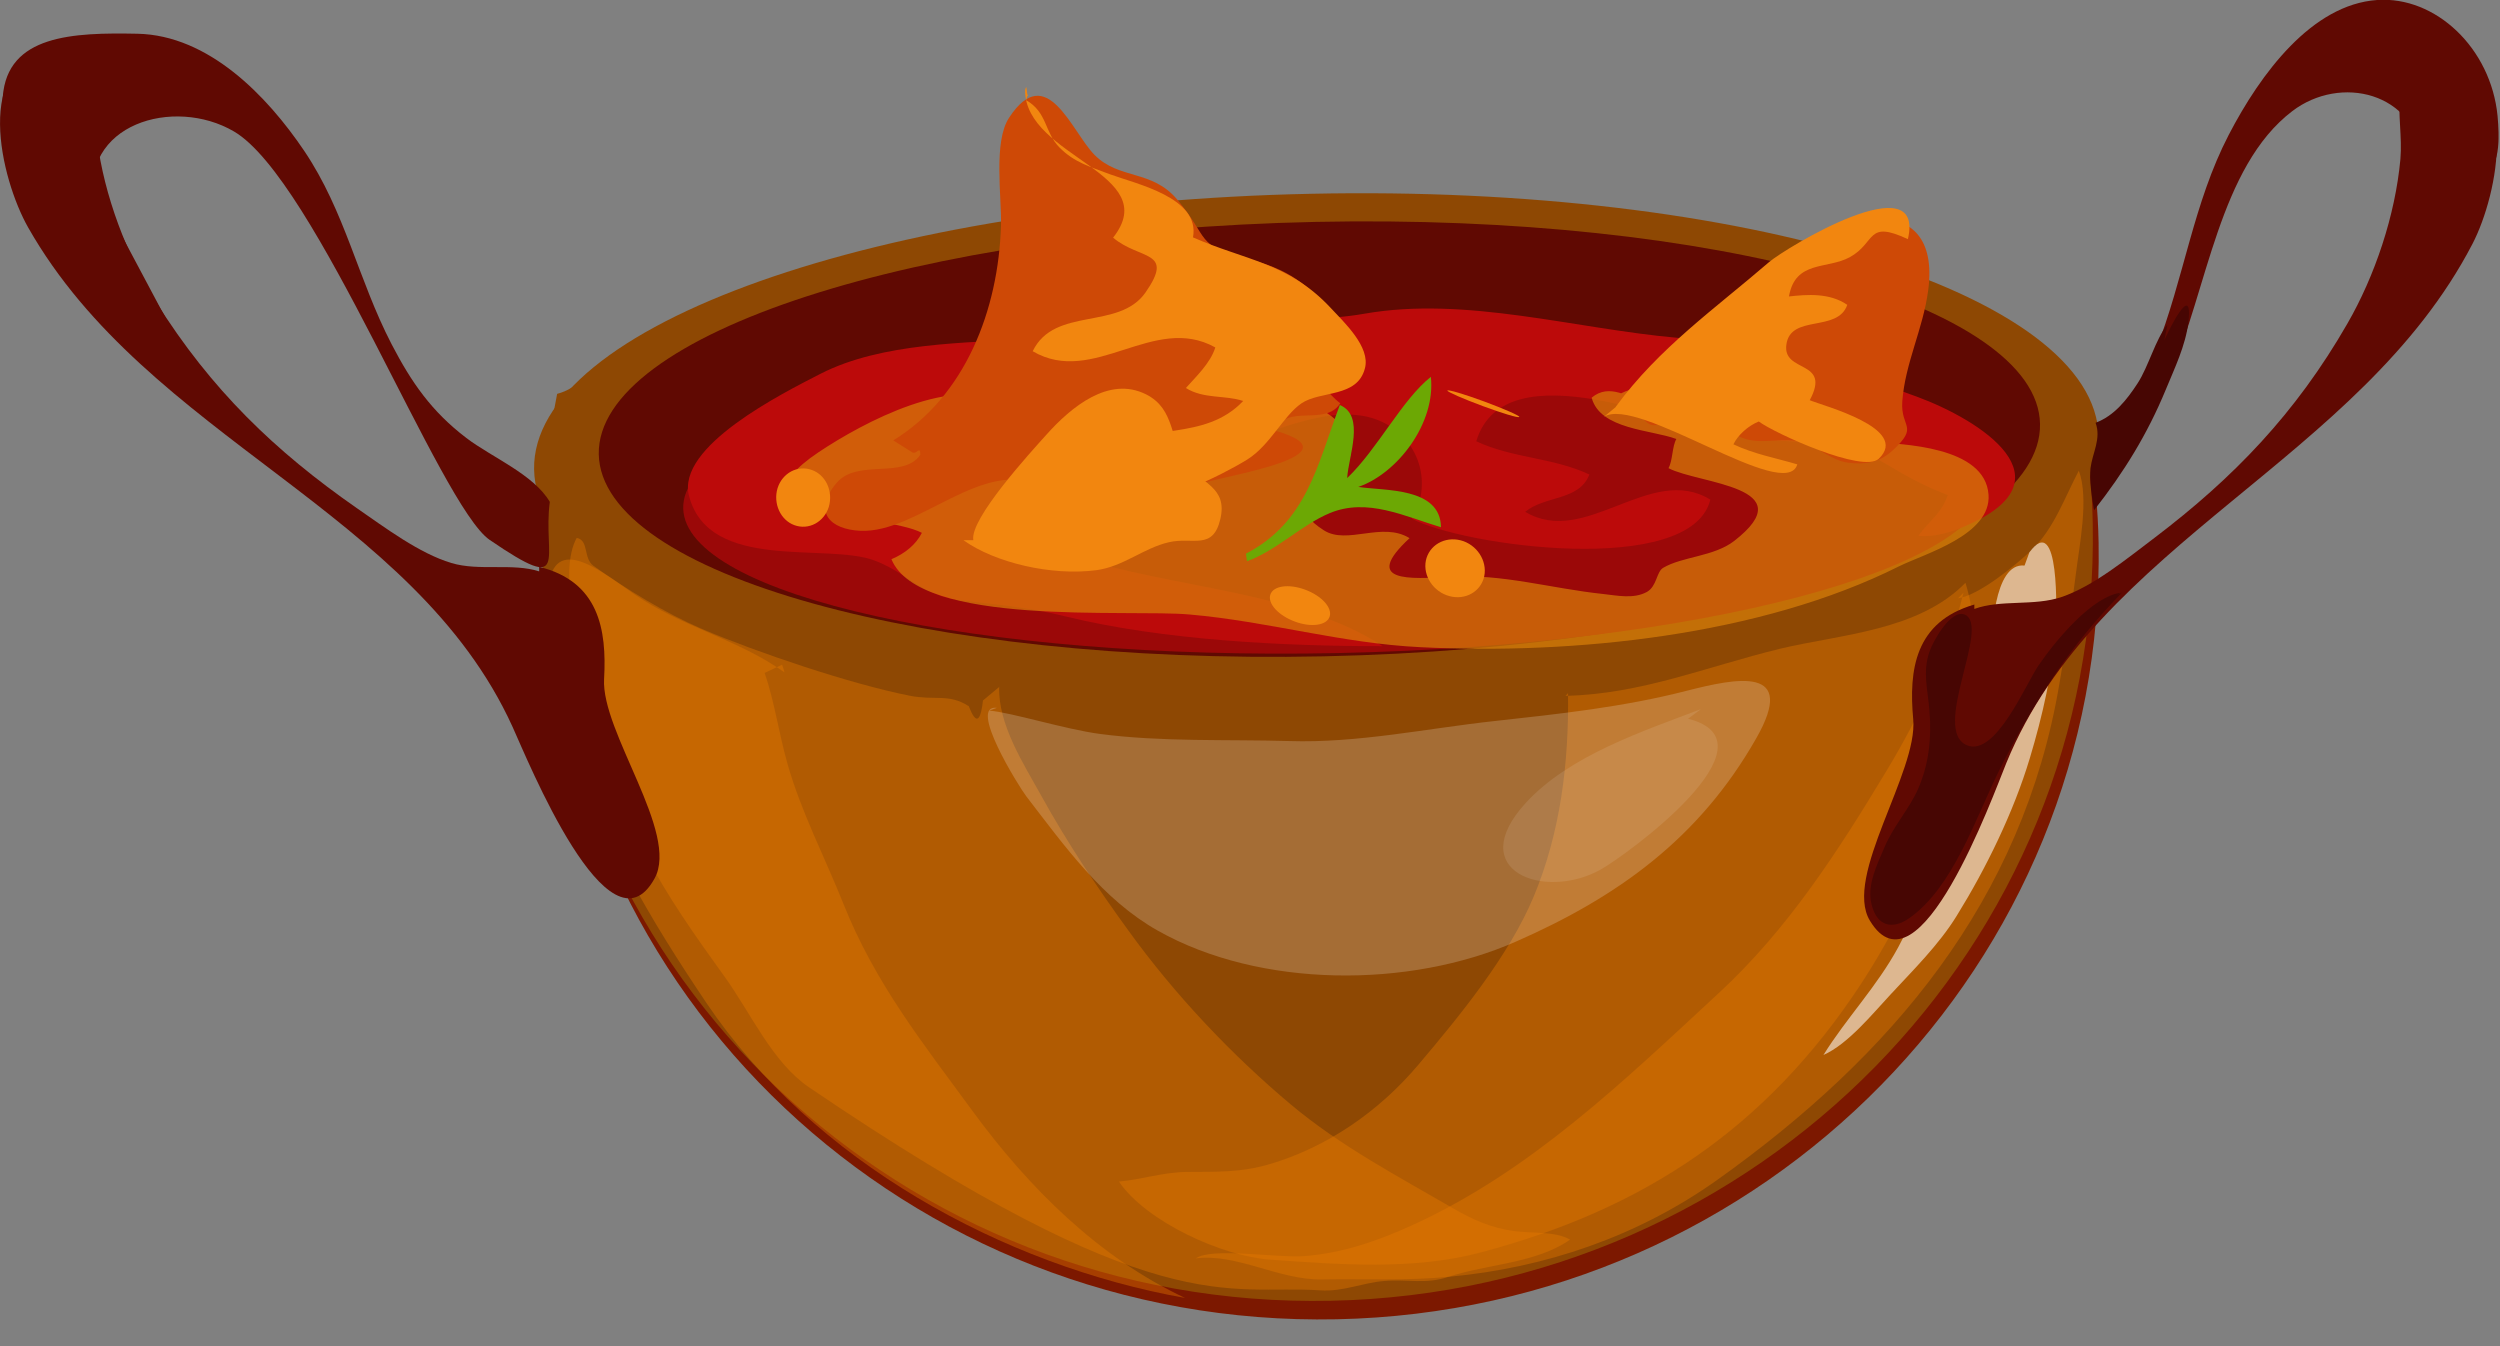 <svg width="91" height="49" viewBox="0 0 91 49" fill="none" xmlns="http://www.w3.org/2000/svg">
<rect x="0" y="0" width="91" height="49" fill="#808080" stroke="none"/>
<g clip-path="url(#clip0_612_738)">
<path d="M76.574 16.561C76.482 11.355 63.659 7.385 47.929 7.717C35.282 7.985 24.611 10.939 20.974 14.807C20.807 14.899 20.65 14.964 20.484 15.01C20.447 15.176 20.42 15.352 20.392 15.518C19.893 16.238 19.626 16.986 19.635 17.743C19.644 18.223 19.755 18.684 19.967 19.127C19.94 19.718 19.93 20.318 19.94 20.927C20.217 36.215 33.076 48.345 48.658 48.022C64.25 47.699 76.657 35.033 76.389 19.755C76.38 19.155 76.343 18.555 76.288 17.964C76.482 17.503 76.583 17.032 76.574 16.561Z" fill="#7C1800"/>
<path d="M74.598 15.518C74.312 15.592 73.989 15.601 73.629 15.499C67.397 13.782 61.24 11.152 54.778 10.533C53.8 10.57 52.821 10.496 51.898 10.404C50.846 10.293 50.227 9.499 50.098 8.668C41.734 9.49 33.417 13.801 24.933 11.89C24.924 11.909 24.905 11.918 24.887 11.936C24.416 12.453 23.853 12.61 23.336 12.508C22.505 13.053 21.665 13.579 20.816 14.105C20.641 14.216 20.456 14.29 20.28 14.336C19.893 16.256 19.699 18.232 19.736 20.263C20.013 35.55 32.872 47.68 48.455 47.348C64.037 47.025 76.453 34.359 76.176 19.081C76.158 17.946 76.056 16.829 75.9 15.73C75.456 15.832 74.986 15.776 74.589 15.509L74.598 15.518Z" fill="#8E4803"/>
<path d="M76.38 15.896C76.472 21.112 63.798 25.599 48.077 25.931C32.356 26.263 19.533 22.303 19.441 17.087C19.349 11.871 32.014 7.376 47.744 7.053C63.465 6.72 76.297 10.69 76.389 15.896H76.38Z" fill="#8E4803"/>
<path d="M74.257 15.435C74.331 19.801 62.653 23.586 48.169 23.891C33.685 24.195 21.878 20.9 21.795 16.533C21.721 12.167 33.399 8.382 47.883 8.077C62.376 7.773 74.183 11.068 74.257 15.435Z" fill="#600902"/>
<g style="mix-blend-mode:multiply" opacity="0.4">
<path d="M71.469 21.583C70.915 23.835 69.872 26.069 68.672 28.054C66.899 30.999 65.071 33.833 62.56 36.15C59.099 39.353 55.729 42.621 51.427 44.587C50.135 45.178 48.843 45.621 47.458 45.723C46.507 45.797 44.107 45.391 43.525 45.806C45.021 45.612 46.553 46.6 48.123 46.572C49.609 46.544 51.224 46.628 52.784 46.471C56.228 46.148 59.597 45.021 62.514 42.944C68.81 38.458 73.638 32.818 74.967 24.86C75.189 23.568 75.392 22.229 75.558 20.918C75.687 19.857 76.047 18.14 75.669 17.133C75.143 18.13 74.773 19.229 73.952 20.023C73.352 20.586 72.041 21.666 71.275 21.777L71.46 21.583H71.469Z" fill="#E57800"/>
</g>
<g style="mix-blend-mode:multiply" opacity="0.4">
<path d="M36.371 24.998C36.325 26.374 37.267 27.814 37.904 28.968C38.827 30.639 39.962 32.347 41.079 33.879C42.759 36.205 44.827 38.393 46.996 40.212C48.806 41.726 50.864 42.806 52.868 43.969C53.597 44.394 54.289 44.698 55.102 44.809C55.776 44.901 56.615 44.809 57.151 45.123C55.914 45.991 54.132 46.009 52.711 46.48C51.898 46.757 51.215 46.554 50.384 46.628C49.59 46.692 48.889 47.025 48.058 46.969C44.652 46.738 42.205 48.234 29.457 39.584C28.109 38.67 27.334 36.879 26.374 35.55C25.312 34.073 24.297 32.651 23.447 31.008C22.441 29.07 21.739 27.057 21.352 24.906C21.112 23.586 20.299 20.835 20.992 19.58C21.444 19.663 21.223 20.318 21.601 20.595C22.783 21.444 24.241 22.331 25.552 22.894C27.592 23.762 30.962 24.897 33.103 25.322C34.017 25.506 34.534 25.238 35.254 25.7C35.236 25.552 35.623 26.937 35.78 25.497L36.38 24.998H36.371Z" fill="#E57800"/>
</g>
<g style="mix-blend-mode:multiply" opacity="0.4">
<path d="M27.832 24.491C28.183 25.497 28.358 26.725 28.663 27.796C29.17 29.577 30.011 31.174 30.694 32.882C31.838 35.772 33.611 37.996 35.402 40.443C37.451 43.24 39.999 45.778 43.138 47.246C36.5 46.065 29.595 42.27 25.709 36.501C23.65 33.436 21.831 30.371 20.705 26.753C20.188 25.091 19.884 23.466 19.939 21.694C20.013 19.266 21.813 20.743 23.087 21.629C24.795 22.811 26.872 23.272 28.552 24.472C28.534 24.371 28.497 24.288 28.469 24.195L27.823 24.5L27.832 24.491Z" fill="#E57800"/>
</g>
<g style="mix-blend-mode:multiply" opacity="0.4">
<path d="M57.077 25.239C57.105 27.768 56.809 30.27 55.831 32.624C54.926 34.793 53.145 36.962 51.631 38.753C50.2 40.452 48.307 41.763 46.194 42.381C45.141 42.686 44.292 42.649 43.212 42.658C42.316 42.667 41.569 42.935 40.728 43.009C41.735 44.486 44.513 45.732 46.23 45.852C48.741 46.028 51.446 46.249 53.92 45.584C59.819 44.015 64.278 41.08 67.721 35.845C70.13 32.181 72.891 25.654 71.543 21.214C69.826 22.968 66.992 23.088 64.795 23.614C62.071 24.279 59.782 25.257 56.985 25.331L57.077 25.229V25.239Z" fill="#E57800"/>
</g>
<path opacity="0.2" d="M36.288 25.765C35.208 25.626 37.092 28.636 37.35 28.977C38.744 30.787 40.129 32.744 42.15 33.879C45.871 35.975 51.299 35.984 55.176 34.276C58.896 32.642 61.85 30.519 63.918 26.891C65.46 24.205 63.198 24.685 61.389 25.146C59.09 25.737 56.764 25.986 54.41 26.245C51.945 26.512 49.416 27.057 46.923 26.974C44.643 26.909 42.28 27.011 40.036 26.715C38.781 26.549 36.805 25.931 36.011 25.866L36.288 25.765Z" fill="white"/>
<path opacity="0.56" d="M73.694 20.586C72.558 20.466 72.493 23.134 72.447 23.955C72.373 25.875 71.856 27.869 71.173 29.651C70.555 31.285 69.918 32.947 69.096 34.479C68.321 35.91 67.204 37.064 66.373 38.402C67.269 38.005 68.155 36.907 68.819 36.196C69.641 35.31 70.582 34.378 71.219 33.344C72.29 31.617 73.297 29.559 73.887 27.593C74.34 26.088 74.727 24.408 74.829 22.866C74.857 22.368 74.986 18.583 73.869 20.106L73.694 20.586Z" fill="white"/>
<path d="M71.857 22.008C69.706 22.635 69.475 24.38 69.641 26.18C69.817 28.1 67.093 31.904 68.063 33.51C69.835 36.455 72.531 28.996 73.029 27.777C76.325 19.737 85.907 16.746 89.996 8.881C90.938 7.071 91.806 2.732 88.843 2.437C86.71 2.225 87.513 4.228 87.375 5.788C87.19 7.837 86.442 10.053 85.445 11.779C83.562 15.056 81.291 17.401 78.42 19.58C77.405 20.346 76.205 21.334 75.042 21.731C74.035 22.072 72.835 21.814 71.866 22.165V21.998L71.857 22.008Z" fill="#600902"/>
<path d="M19.626 20.632C21.795 21.168 22.091 22.903 21.989 24.712C21.878 26.642 24.74 30.325 23.826 31.977C22.165 34.996 19.201 27.648 18.657 26.457C15.066 18.564 5.391 15.97 1.025 8.281C0.019 6.508 -1.006 2.206 1.948 1.791C4.071 1.495 3.342 3.526 3.536 5.077C3.785 7.117 4.625 9.296 5.677 10.985C7.681 14.189 10.025 16.432 12.979 18.49C14.023 19.21 15.259 20.143 16.432 20.494C17.447 20.798 18.638 20.484 19.626 20.798V20.632Z" fill="#600902"/>
<path d="M7.099 13.579C5.972 11.964 3.794 9.49 3.425 7.459C2.889 4.505 6.332 3.508 8.511 4.782C11.493 6.517 16.025 18.426 17.826 19.654C20.798 21.684 19.746 20.281 20.013 18.269C19.422 17.263 17.909 16.653 16.976 15.943C15.702 14.973 14.973 13.912 14.253 12.527C13.034 10.173 12.564 7.699 11.068 5.483C9.72 3.489 7.597 1.283 5.003 1.228C2.668 1.182 0.267 1.265 0.101 3.526C0.046 4.182 0.286 7.164 1.191 7.21C1.948 7.247 2.354 5.853 2.723 5.363L7.099 13.589V13.579Z" fill="#600902"/>
<path d="M90.911 4.219C90.671 1.754 88.658 -0.148 86.526 -1.81142e-06C84.153 0.166 82.289 2.668 81.125 4.911C79.833 7.404 79.501 10.127 78.467 12.758C78.338 13.081 78.208 13.376 78.079 13.672C78.227 14.059 78.338 14.456 78.393 14.872C78.633 14.41 78.836 13.976 78.993 13.626C80.35 10.551 80.775 6.074 83.442 4.043C85.187 2.714 87.92 3.342 88.197 5.825L88.76 4.431C89.12 4.957 89.535 6.462 90.237 6.388C91.058 6.296 90.975 4.93 90.911 4.219Z" fill="#600902"/>
<path d="M88.187 6.767C88.224 6.425 88.224 6.12 88.187 5.834L85.039 13.626C86.018 11.807 87.919 9.01 88.187 6.776V6.767Z" fill="#600902"/>
<path d="M72.365 17.503C72.42 20.688 61.841 23.494 48.723 23.771C35.615 24.048 24.934 21.684 24.869 18.5C24.814 15.315 35.393 12.508 48.511 12.232C61.629 11.955 72.3 14.318 72.356 17.503H72.365Z" fill="#9B0808"/>
<path d="M45.299 12.213C44.736 12.185 44.219 11.825 43.656 11.761C42.668 11.65 42.215 12.084 41.403 12.195C40.305 12.351 38.901 12.259 37.609 12.333C35.117 12.481 32.098 12.472 29.882 13.598C28.461 14.327 24.602 16.256 25.082 18.056C25.811 20.835 30.085 19.746 31.83 20.401C33.03 20.854 33.593 21.694 34.95 21.851C36.363 22.017 37.378 22.091 38.8 22.441C42.354 23.309 46.73 23.521 50.33 23.521C47.293 21.518 42.603 21.407 39.188 20.272C38.772 20.134 37.184 19.792 37.028 19.34C36.723 18.481 37.646 18.546 37.932 18.056C38.089 17.78 38.431 17.9 38.597 17.558C38.698 17.346 38.145 17.161 38.227 17.004C38.551 16.367 38.154 16.321 39.289 15.915C42.4 14.807 46.13 15.721 49.157 14.41C52.564 12.942 45.843 11.89 44.246 12.453L45.299 12.213Z" fill="#BC0A0A"/>
<path d="M41.31 13.293C42.63 11.604 43.711 11.281 45.584 11.53C46.443 11.641 46.526 11.752 47.486 11.659C48.215 11.585 48.935 11.548 49.665 11.419C53.348 10.773 57.308 11.964 61.047 12.296C63.9 12.545 67.057 13.441 69.771 14.438C72.079 15.287 75.485 17.456 71.543 19.146C70.989 19.386 70.371 19.561 69.826 19.506C70.186 18.998 70.694 18.675 70.897 18.02C69.918 17.641 69.365 17.309 68.534 16.82C67.001 15.915 65.109 16.183 63.327 15.896C61.167 15.555 54.779 12.601 53.736 16.062C55.074 16.69 56.514 16.644 57.853 17.272C57.484 18.232 56.256 18.029 55.517 18.629C57.705 19.949 60.078 16.847 62.256 18.186C61.564 21.029 53.228 19.875 51.391 18.878C52.222 17.54 51.594 15.712 49.932 15.213C47.911 14.613 45.086 16.376 43.083 16.746C41.818 16.986 38.089 17.927 37.581 15.813C37.11 13.847 40.849 14.216 41.486 13.709L41.292 13.284L41.31 13.293Z" fill="#BC0A0A"/>
<path opacity="0.7" d="M59.985 14.706C59.256 14.447 58.582 13.939 57.936 14.475C58.24 15.638 60.105 15.638 61.019 15.979C60.862 16.256 60.89 16.764 60.733 17.041C61.841 17.623 65.69 17.697 63.124 19.691C62.385 20.263 61.241 20.254 60.539 20.669C60.29 20.817 60.318 21.334 59.948 21.546C59.459 21.814 58.859 21.675 58.342 21.62C56.496 21.426 54.668 20.881 52.831 20.992C51.289 21.084 49.563 21.204 51.308 19.589C50.311 18.971 49.037 19.847 48.188 19.303C46.997 18.537 47.892 18.389 48.381 17.66C48.963 16.792 49.554 16.718 48.871 15.573C48.418 14.816 46.323 13.967 45.677 14.881C44.92 15.952 46.692 15.915 45.16 16.93C44.218 17.558 43.267 17.004 42.279 17.318C40.766 17.798 38.799 20.004 36.805 18.463C40.507 16.303 35.125 17.032 33.63 16.22C33.953 15.084 35.956 15.49 36.639 14.761C34.83 13.533 31.387 15.398 29.799 16.459C26.198 18.869 32.171 18.666 33.556 19.395C33.344 19.82 32.937 20.152 32.448 20.355C33.464 22.829 41.052 22.165 43.304 22.368C46.166 22.617 48.825 23.42 51.714 23.558C57.262 23.835 64.075 23.143 69.124 20.614C70.057 20.152 72.484 19.478 72.383 18.01C72.263 16.238 69.226 16.164 68.146 16.09C67.361 13.893 60.419 13.33 58.794 14.438L60.004 14.706H59.985Z" fill="#DB8109"/>
<path d="M65.681 9.453C64.869 9.01 58.093 14.438 60.068 15.453C60.318 15.582 61.453 15.158 61.915 15.241C62.552 15.361 62.995 15.841 63.613 15.998C64.213 16.155 64.942 15.924 65.543 16.081C66.161 16.238 66.632 16.755 67.25 16.838C67.86 16.921 68.386 16.856 68.894 16.395C69.872 15.49 69.171 15.592 69.244 14.604C69.346 13.219 70.001 11.973 70.186 10.57C70.703 6.702 66.493 7.847 65.192 9.444H65.681V9.453Z" fill="#CE4906"/>
<path d="M58.813 14.807C60.391 12.656 62.441 11.225 64.388 9.545C65.025 9.001 70.094 5.954 69.447 8.705C67.924 7.994 68.303 8.825 67.333 9.361C66.512 9.813 65.349 9.462 65.118 10.791C65.782 10.718 66.595 10.653 67.241 11.096C66.89 12.111 65.182 11.428 65.025 12.536C64.869 13.598 66.678 13.072 65.875 14.567C66.346 14.77 69.549 15.592 68.386 16.7C67.813 17.235 64.601 15.776 64.019 15.342C63.632 15.499 63.262 15.832 63.096 16.173C63.853 16.533 64.647 16.672 65.422 16.903C64.998 18.334 59.597 14.373 58.379 15.176L58.813 14.816V14.807Z" fill="#F2860F"/>
<path d="M32.522 16.026C35.135 14.419 36.344 11.281 36.436 8.207C36.464 7.164 36.15 5.16 36.732 4.283C38.107 2.188 39.003 4.791 39.843 5.64C40.738 6.545 41.929 6.167 42.852 7.265C44.043 8.687 43.498 8.954 45.409 9.425C46.812 9.767 47.689 10.339 48.548 11.539C49.157 12.389 50.08 14.438 48.188 14.124C48.308 14.198 48.585 14.549 48.788 14.678C48.225 15.546 46.831 14.669 46.415 15.675C49.785 16.653 43.674 17.438 43.351 17.724C42.28 18.666 43.286 19.303 41.301 19.035C40.452 18.924 38.089 18.767 37.95 17.706C35.79 16.616 33.418 19.414 31.322 19.321C30.224 19.275 29.559 18.638 30.445 17.586C31.202 16.681 32.892 17.456 33.501 16.552C33.492 16.192 33.371 16.57 33.196 16.459L32.522 16.035V16.026Z" fill="#CE4906"/>
<path d="M37.424 3.489C37.35 3.416 37.387 2.972 37.313 3.286C37.313 5.733 42.372 6.296 40.517 8.65C41.477 9.471 42.778 9.093 41.698 10.644C40.729 12.038 38.384 11.142 37.59 12.785C39.806 14.087 41.994 11.392 44.237 12.647C44.062 13.219 43.517 13.727 43.166 14.124C43.822 14.53 44.569 14.373 45.252 14.595C43.84 16.09 41.717 15.379 40.194 16.395C38.634 17.429 39.815 18.444 41.292 18.334C42.465 18.241 44.366 17.364 45.4 16.727C46.231 16.21 46.711 15.139 47.366 14.687C48.059 14.207 49.407 14.493 49.684 13.404C49.887 12.629 48.936 11.742 48.428 11.198C46.886 9.554 45.308 9.471 43.425 8.641C43.692 7.191 41.375 6.702 40.397 6.342C39.677 6.065 39.104 5.917 38.56 5.363C38.015 4.81 38.126 4.089 37.35 3.646L37.397 3.489H37.424Z" fill="#F2860F"/>
<path opacity="0.1" d="M61.915 25.811C59.838 26.605 57.133 27.491 55.546 29.217C53.256 31.71 56.229 32.79 58.26 31.654C59.201 31.128 64.851 27.02 61.444 26.162L61.915 25.811Z" fill="white"/>
<path d="M35.43 19.663C35.283 18.897 37.526 16.45 38.098 15.813C38.984 14.825 40.36 13.672 41.717 14.355C42.797 14.899 42.557 16.007 43.222 16.912C43.739 17.613 44.689 17.733 44.422 18.887C44.154 20.05 43.416 19.534 42.548 19.737C41.625 19.949 40.904 20.614 39.926 20.752C38.283 20.974 36.215 20.484 35.07 19.663H35.44H35.43Z" fill="#F2860F"/>
<path d="M30.168 18.453C29.992 19.007 29.439 19.303 28.922 19.118C28.405 18.933 28.137 18.324 28.303 17.77C28.478 17.216 29.032 16.921 29.549 17.106C30.066 17.29 30.334 17.89 30.168 18.453Z" fill="#F2860F"/>
<path d="M48.4 22.441C48.298 22.765 47.735 22.848 47.135 22.626C46.535 22.404 46.138 21.971 46.239 21.648C46.341 21.324 46.904 21.241 47.504 21.463C48.104 21.684 48.501 22.118 48.4 22.441Z" fill="#F2860F"/>
<path d="M55.296 15.176C55.278 15.223 54.687 15.047 53.967 14.779C53.247 14.512 52.675 14.262 52.684 14.216C52.702 14.17 53.293 14.345 54.022 14.613C54.742 14.881 55.315 15.13 55.305 15.176H55.296Z" fill="#F2860F"/>
<path d="M54.003 21.066C53.828 21.611 53.228 21.878 52.656 21.666C52.083 21.454 51.76 20.844 51.926 20.309C52.102 19.764 52.702 19.497 53.274 19.7C53.846 19.912 54.17 20.521 54.003 21.066Z" fill="#F2860F"/>
<path d="M45.353 20.152C47.56 19.007 47.938 16.967 48.769 14.742C49.702 15.13 49.083 16.607 49.037 17.401C50.135 16.358 51.04 14.539 52.083 13.718C52.268 15.389 50.883 17.226 49.443 17.724C50.385 17.872 52.434 17.724 52.452 19.192C51.132 18.795 49.766 18.112 48.409 18.675C47.366 19.109 46.48 20.032 45.39 20.429L45.353 20.152Z" fill="#6CA804"/>
<path d="M78.882 11.835C78.467 12.333 78.208 13.339 77.811 13.949C77.415 14.558 76.953 15.139 76.279 15.389C76.491 15.97 76.168 16.469 76.094 17.041C76.048 17.466 76.141 18.121 76.224 18.573C77.304 17.198 78.162 15.813 78.836 14.179C79.15 13.413 79.556 12.582 79.658 11.724C79.833 10.182 78.919 12.065 78.781 12.389L78.891 11.835H78.882Z" fill="#470603"/>
<path d="M77.22 21.574C76.158 21.684 74.801 23.346 74.201 24.223C73.74 24.897 72.641 27.546 71.607 27.131C70.26 26.586 72.503 22.746 71.506 22.368C71.007 22.183 70.37 23.318 70.232 23.725C69.973 24.472 70.177 25.119 70.232 25.885C70.315 26.845 70.213 27.823 69.817 28.719C69.484 29.466 68.93 30.057 68.607 30.814C68.33 31.46 67.942 32.227 68.127 32.928C68.321 33.722 68.893 33.851 69.503 33.417C71.09 32.3 71.903 29.799 72.761 28.063C73.989 25.589 75.355 23.503 77.22 21.592C77.174 21.611 77.128 21.629 77.072 21.648L77.22 21.564V21.574Z" fill="#470603"/>
</g>
<defs>
<clipPath id="clip0_612_738">
<rect width="90.947" height="48.04" fill="white"/>
</clipPath>
</defs>
</svg>
